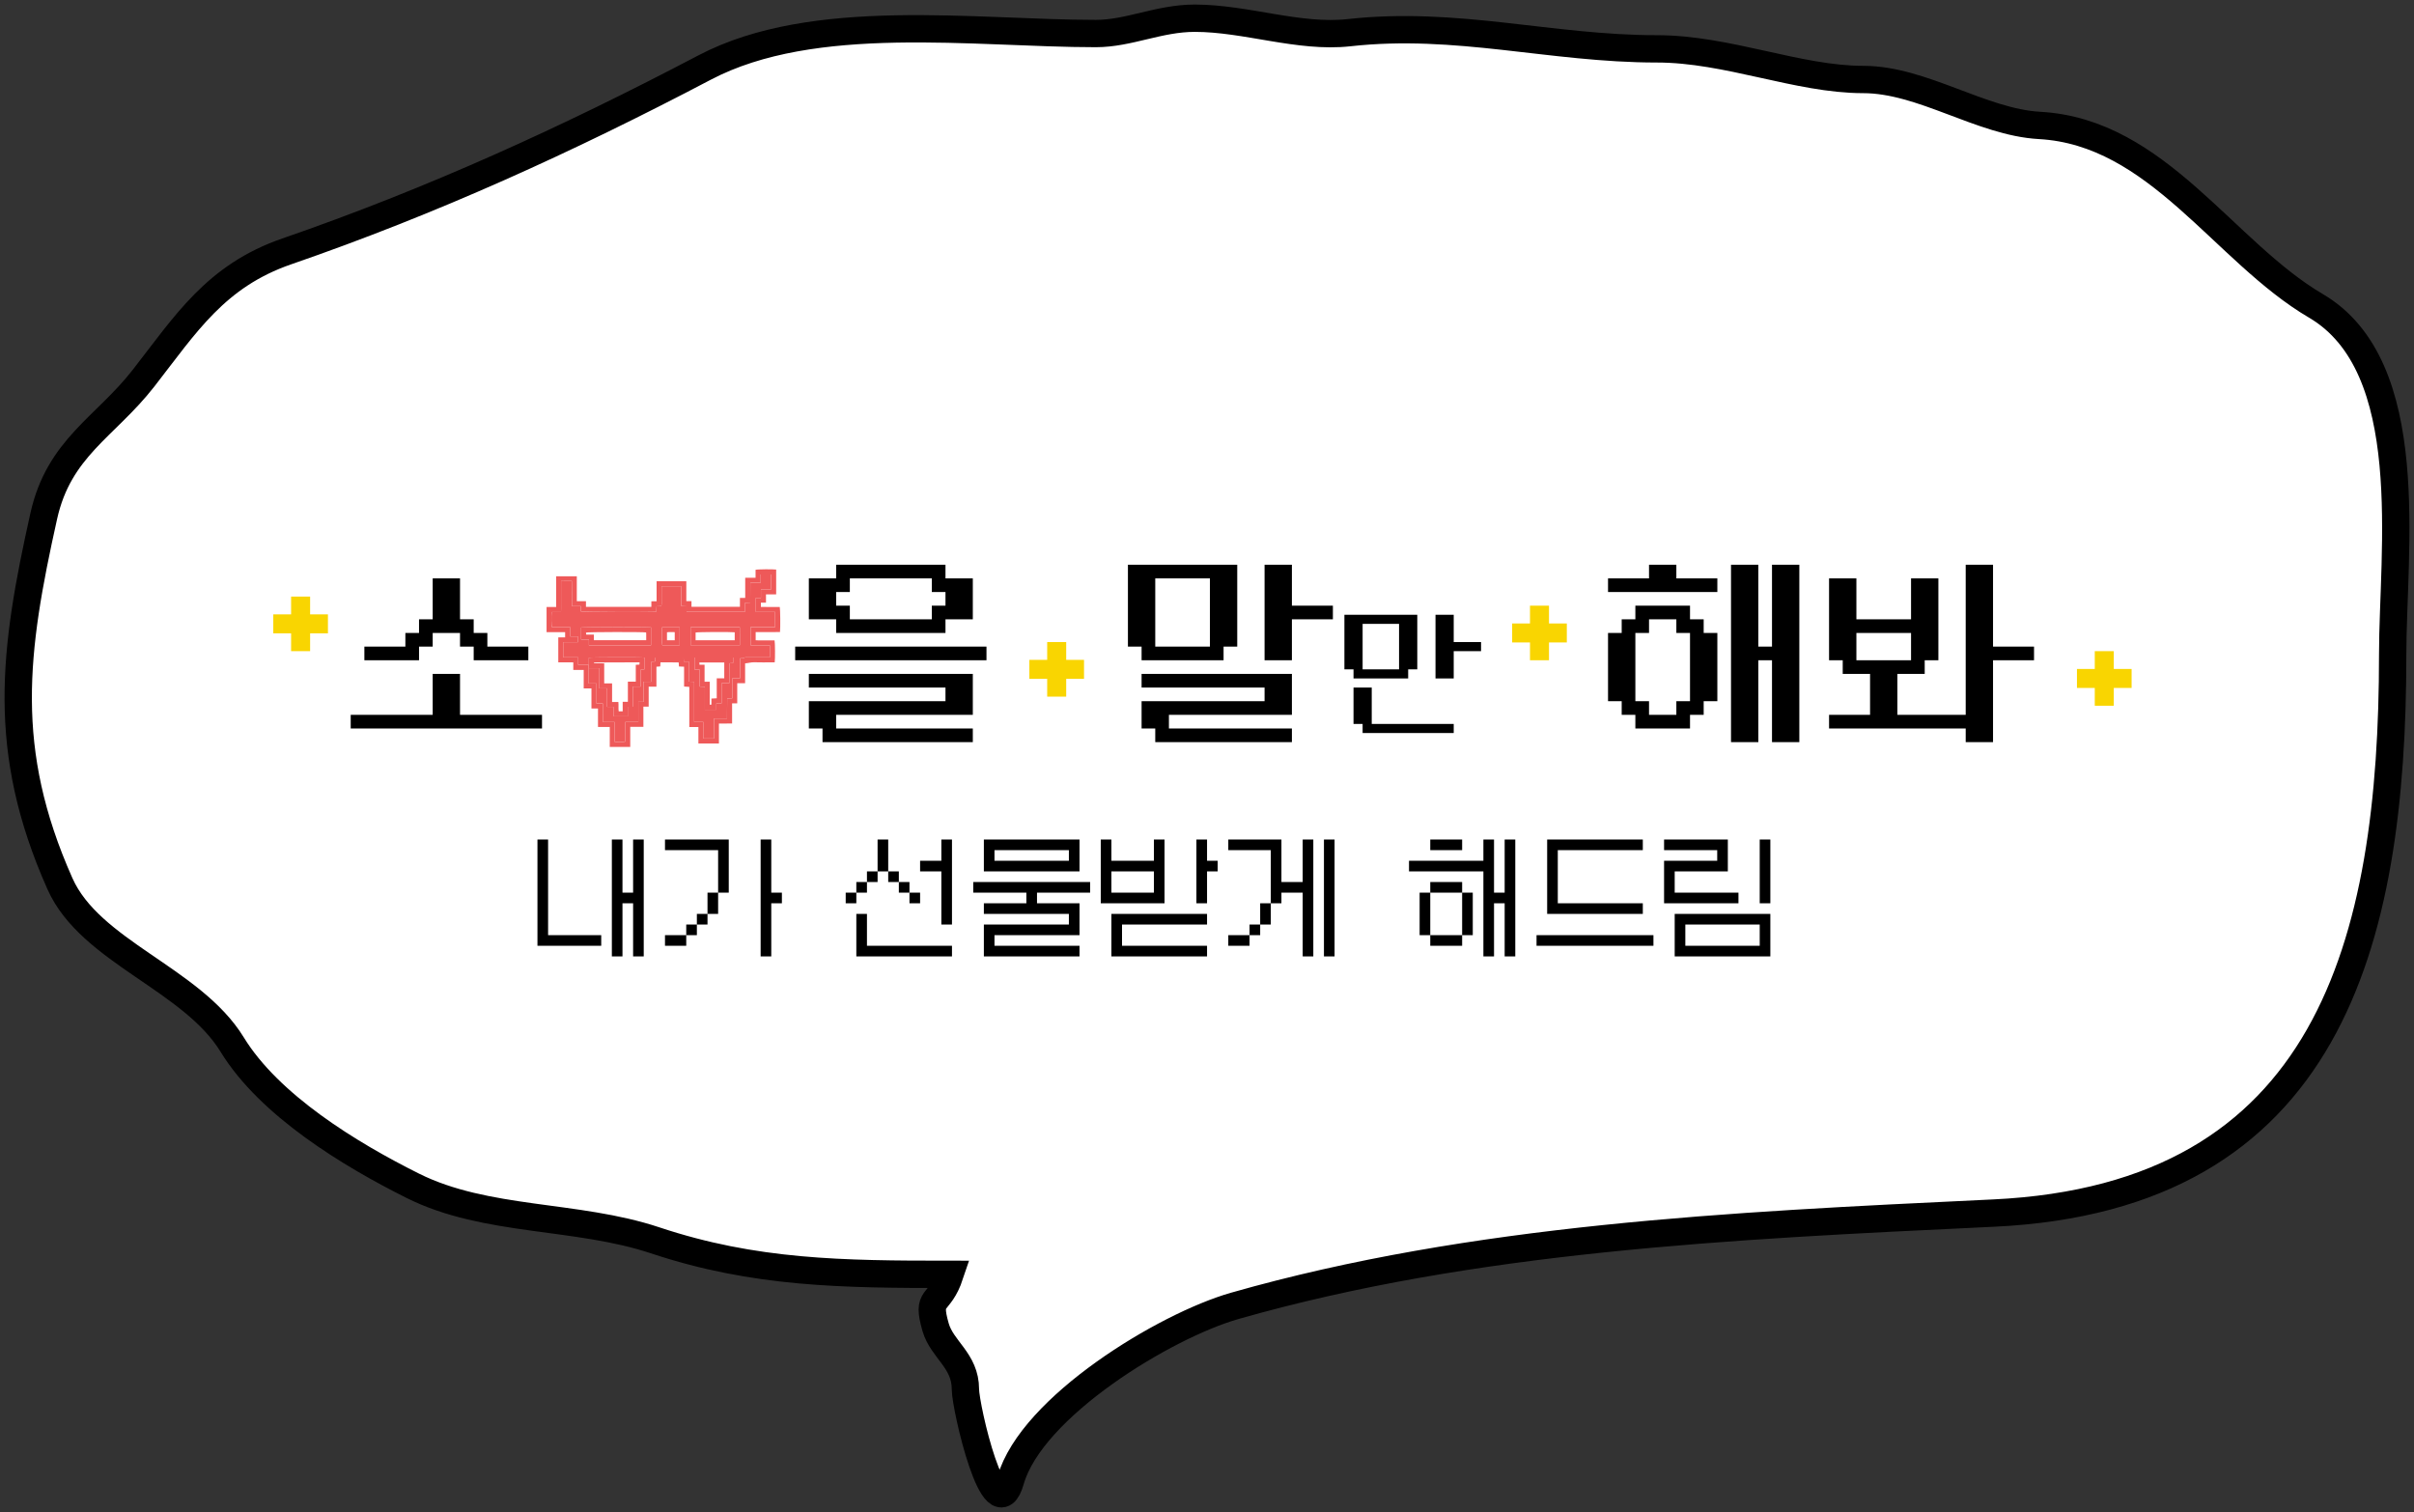 <svg width="265" height="166" viewBox="0 0 265 166" fill="none" xmlns="http://www.w3.org/2000/svg">
<rect x="0" y="0" width="265" height="166" fill="#333333" stroke="none"/>
<path d="M71.911 136.168C82.838 139.805 92.449 139.906 104.295 139.906C103.089 143.517 101.659 142.047 102.704 145.699C103.414 148.181 105.98 149.348 105.98 152.519C105.98 154.507 109.223 168.517 110.94 162.516C113.252 154.439 127.882 145.552 135.556 143.363C161.749 135.892 189.991 134.55 218.071 133.216L218.856 133.179C255.641 131.43 262.659 103.56 262.659 71.887C262.659 60.491 265.596 40.251 254.235 33.58C244.107 27.633 236.858 14.491 223.91 13.772C217.509 13.418 211.044 8.727 204.536 8.727C197.37 8.727 189.659 5.364 181.886 5.364C170.229 5.364 159.937 2.275 148.098 3.588C142.59 4.199 136.798 2 131.157 2C127.213 2 123.94 3.682 120.3 3.682C107.004 3.682 89.364 1.102 77.339 7.419C62.268 15.337 47.418 22.092 31.477 27.6C23.683 30.294 20.399 35.559 15.753 41.522C11.58 46.878 6.474 49.151 4.803 56.658C1.51 71.447 0.031 82.308 6.581 97.02C9.912 104.503 21.062 107.45 25.487 114.679C29.574 121.355 38.417 126.739 45.33 130.189C53.361 134.198 63.274 133.295 71.911 136.168Z" fill="white" stroke="black" stroke-width="3" stroke-linecap="round"/>
<path d="M63.32 63.266V66.003H64.325V66.621H71.504V66.018C71.614 66.013 71.706 66.009 71.797 66.007C71.881 66.005 71.966 66.007 72.079 66.007V63.812H75.342V65.999H75.908V66.618H81.227V65.645H81.807V63.432H82.943V62.555C83.151 62.493 84.873 62.479 85.205 62.531V65.252H84.087V66.166H83.528V66.631C83.747 66.633 83.976 66.635 84.207 66.636C84.441 66.636 84.674 66.636 84.908 66.636C85.142 66.636 85.374 66.636 85.6 66.636C85.658 66.838 85.677 68.925 85.627 69.387C85.341 69.389 85.05 69.392 84.759 69.395C84.456 69.396 84.153 69.395 83.849 69.395H82.954V70.291C83.175 70.32 83.406 70.302 83.635 70.305C83.869 70.308 84.103 70.305 84.337 70.305C84.571 70.305 84.802 70.305 85.029 70.305C85.087 70.507 85.099 72.379 85.045 72.715C84.958 72.715 84.866 72.715 84.774 72.715C84.116 72.715 83.457 72.733 82.799 72.709C82.46 72.697 82.146 72.802 81.795 72.829V75.003H80.931V77.214H80.367V79.43C79.879 79.44 79.415 79.43 78.921 79.437V81.625H76.667V79.815H75.67V75.409C75.469 75.396 75.293 75.385 75.096 75.374V73.196C74.9 73.187 74.725 73.18 74.532 73.171C74.523 73.024 74.516 72.89 74.507 72.728C73.839 72.703 73.179 72.724 72.505 72.715C72.495 72.877 72.488 73.012 72.478 73.166C72.344 73.175 72.218 73.184 72.06 73.195V75.385H71.209V77.58H70.629V79.797H69.186V82H66.936V79.813H65.645V77.785H64.927V75.575H64.077V73.553H62.933V72.716H61.287V69.973H62.037V69.4H60V66.639H61.053V63.266H63.321H63.32ZM79.812 78.886C79.83 78.129 79.805 77.411 79.827 76.691C80.031 76.683 80.201 76.675 80.391 76.666C80.391 76.281 80.391 75.921 80.391 75.56C80.391 75.202 80.394 74.844 80.396 74.461H81.25V72.272C81.396 72.262 81.542 72.294 81.631 72.238C81.755 72.158 81.874 72.168 82 72.168C82.745 72.166 83.49 72.167 84.235 72.167C84.327 72.167 84.418 72.167 84.516 72.167V70.85H82.402V68.847H85.086V67.18H82.972V65.64H83.532V64.71H84.654V63.07H83.502V63.974H82.373C82.359 64.719 82.377 65.437 82.362 66.16C82.158 66.169 81.988 66.176 81.786 66.185V67.171H75.367V66.567C75.161 66.555 74.985 66.546 74.789 66.535V64.362H72.63C72.63 64.618 72.63 64.857 72.63 65.098C72.63 65.338 72.635 65.58 72.629 65.821C72.621 66.057 72.661 66.297 72.597 66.54C72.416 66.549 72.247 66.558 72.073 66.566C72.061 66.785 72.051 66.978 72.041 67.163C71.487 67.225 63.971 67.199 63.769 67.131V66.547H62.786C62.771 65.608 62.794 64.7 62.773 63.784C62.359 63.787 61.983 63.775 61.595 63.792C61.595 64.102 61.595 64.377 61.595 64.653V65.505C61.595 65.781 61.596 66.055 61.595 66.331C61.594 66.612 61.601 66.892 61.588 67.198H60.557C60.511 67.687 60.528 68.658 60.588 68.857H62.602V69.877H63.447V70.503H61.834V72.168H63.469V72.993H64.62V75.034H65.479V77.237H66.185C66.185 77.596 66.185 77.922 66.185 78.248C66.185 78.58 66.189 78.913 66.191 79.267H67.47V81.44C67.829 81.488 68.45 81.475 68.653 81.414V79.261H70.071V77.048H70.661V74.84H71.513V72.646C71.666 72.636 71.79 72.626 71.926 72.616C71.934 72.46 71.942 72.319 71.95 72.185H75.042C75.052 72.338 75.061 72.473 75.071 72.632H75.624V74.831C75.827 74.839 76.004 74.848 76.202 74.856V79.263H77.209V81.078H78.381V78.886H79.813H79.812Z" fill="#EE5959"/>
<path d="M79.811 78.885H78.379V81.077H77.207V79.262H76.2V74.855C76.001 74.847 75.825 74.839 75.621 74.829V72.631H75.069C75.058 72.472 75.05 72.337 75.04 72.184H71.948C71.94 72.318 71.932 72.459 71.924 72.615C71.788 72.625 71.664 72.635 71.511 72.645V74.839H70.659V77.047H70.069V79.26H68.65V81.413C68.448 81.474 67.826 81.487 67.468 81.439V79.266H66.189C66.187 78.911 66.184 78.579 66.183 78.247C66.183 77.921 66.183 77.595 66.183 77.235H65.477V75.033H64.618V72.992H63.467V72.167H61.832V70.502H63.444V69.876H62.6V68.856H60.586C60.525 68.657 60.509 67.686 60.554 67.197H61.586C61.6 66.891 61.592 66.61 61.593 66.33C61.594 66.055 61.593 65.78 61.593 65.504V64.652C61.593 64.377 61.593 64.102 61.593 63.791C61.981 63.773 62.357 63.786 62.771 63.783C62.792 64.699 62.769 65.606 62.784 66.546H63.767V67.13C63.968 67.198 71.485 67.224 72.038 67.162C72.048 66.976 72.059 66.784 72.071 66.565C72.246 66.557 72.414 66.548 72.595 66.539C72.659 66.296 72.619 66.055 72.626 65.82C72.634 65.578 72.627 65.338 72.627 65.097C72.627 64.855 72.627 64.616 72.627 64.361H74.787V66.534C74.983 66.545 75.159 66.554 75.365 66.566V67.17H81.784V66.184C81.985 66.175 82.155 66.168 82.359 66.159C82.375 65.436 82.356 64.718 82.37 63.973H83.5V63.07H84.652V64.707H83.53V65.636H82.97V67.177H85.084V68.844H82.4V70.847H84.514V72.164C84.417 72.164 84.325 72.164 84.233 72.164C83.488 72.164 82.743 72.163 81.998 72.165C81.873 72.165 81.754 72.155 81.629 72.235C81.54 72.291 81.395 72.26 81.248 72.268V74.458H80.394C80.392 74.841 80.39 75.199 80.389 75.557C80.389 75.918 80.389 76.278 80.389 76.663C80.2 76.672 80.03 76.679 79.825 76.688C79.803 77.408 79.829 78.125 79.81 78.883L79.811 78.885ZM68.913 78.643V77.588H69.478V75.38H70.332V73.523C70.486 73.512 70.61 73.502 70.738 73.491V72.196C70.435 72.142 64.841 72.154 64.644 72.21V73.36H65.792V75.57H66.642V77.597H67.341C67.374 77.964 67.331 78.306 67.368 78.641H68.913V78.643ZM63.79 70.204H64.651V70.84H71.468V68.88C71.177 68.826 63.974 68.839 63.791 68.891V70.205L63.79 70.204ZM76.805 73.507V75.375C76.999 75.384 77.175 75.392 77.378 75.402V77.915C77.808 77.918 78.21 77.923 78.635 77.914V77.216H79.215V75H80.066C80.093 74.25 80.055 73.532 80.088 72.817C80.238 72.806 80.357 72.797 80.483 72.788V72.183H76.244V73.507H76.805ZM81.22 70.838C81.218 70.186 81.227 69.53 81.214 68.861H75.815V70.838H81.22ZM74.61 70.843V68.862H72.684C72.627 69.206 72.643 70.668 72.703 70.843H74.61Z" fill="#EE5959"/>
<path d="M68.913 78.643L67.369 78.643C67.33 78.306 67.373 77.965 67.341 77.599H66.642V75.571H65.792V73.361H64.644V72.211C64.841 72.155 70.435 72.143 70.738 72.197V73.492C70.612 73.502 70.486 73.513 70.332 73.525V75.381H69.478V77.589H68.914V78.644L68.913 78.643ZM70.212 72.715C70.066 72.715 69.954 72.715 69.844 72.715C68.304 72.721 66.766 72.725 65.226 72.731C65.218 72.731 65.207 72.737 65.204 72.743C65.201 72.75 65.204 72.76 65.207 72.806C65.382 72.832 65.567 72.814 65.75 72.819C65.936 72.823 66.122 72.825 66.328 72.83V75.029H67.193V77.066H67.882C67.923 77.427 67.866 77.762 67.919 78.094H68.356V77.046H68.926V74.836H69.794V72.986C69.941 72.977 70.06 72.971 70.192 72.963C70.198 72.885 70.203 72.82 70.211 72.716L70.212 72.715Z" fill="#EE5959"/>
<path d="M63.79 70.204L63.79 68.89C63.974 68.838 71.176 68.826 71.467 68.879V70.838H64.65V70.203H63.789L63.79 70.204ZM65.192 70.287H70.938C70.938 70.046 70.938 69.825 70.938 69.603C70.938 69.544 70.931 69.486 70.927 69.432C70.631 69.368 64.411 69.375 64.327 69.451C64.335 69.511 64.344 69.583 64.356 69.67H65.192V70.287Z" fill="#EE5959"/>
<path d="M76.246 73.508V72.184H80.485V72.789C80.36 72.798 80.24 72.807 80.09 72.818C80.058 73.533 80.095 74.251 80.068 75.001H79.217V77.217H78.637V77.915C78.211 77.924 77.81 77.92 77.38 77.916V75.403C77.177 75.393 77.001 75.384 76.807 75.376V73.508H76.246ZM79.508 72.731H76.772C76.778 72.817 76.782 72.887 76.789 72.98H77.345V74.846H77.911V77.367C77.982 77.364 78.023 77.362 78.098 77.358V76.693C78.309 76.682 78.485 76.672 78.682 76.662V74.472H79.508V72.731Z" fill="#EE5959"/>
<path d="M81.22 70.84H75.815V68.862H81.214C81.227 69.531 81.218 70.187 81.22 70.84ZM80.655 69.415C80.132 69.359 76.546 69.383 76.361 69.442V70.289H80.655V69.415Z" fill="#EE5959"/>
<path d="M74.61 70.844H72.703C72.643 70.668 72.627 69.207 72.684 68.863H74.61V70.844ZM74.07 69.4C73.768 69.402 73.489 69.369 73.219 69.419V70.292H74.07V69.4Z" fill="#EE5959"/>
<path d="M52 72.487H58V70.988H53.5V69.49H52V67.992H50.5V63.498H47.5V67.992H46V69.49H44.5V70.988H40V72.487H46V70.988H47.5V69.49H50.5V70.988H52V72.487ZM50.5 73.984H47.5V78.479H38.5V79.977H59.5V78.479H50.5V73.984Z" fill="black"/>
<path d="M88.792 67.992H91.792V69.49H103.792V67.992H106.792V63.498H103.792V62H91.792V63.498H88.792V67.992ZM93.292 63.498H102.292V64.996H103.792V66.494H102.292V67.992H93.292V66.494H91.792V64.996H93.292V63.498ZM108.292 70.988H87.292V72.487H108.292V70.988ZM88.792 79.977H90.292V81.475H106.792V79.977H91.792V78.479H106.792V73.984H88.792V75.483H103.792V76.981H88.792V79.977Z" fill="black"/>
<path d="M135.82 62H123.82V70.988H125.32V72.487H134.32V70.988H135.82V62ZM141.82 62H138.82V72.487H141.82V67.992H146.32V66.494H141.82V62ZM132.82 70.988H126.82V63.498H132.82V70.988ZM125.32 79.977H126.82V81.475H141.82V79.977H128.32V78.479H141.82V73.984H125.32V75.483H138.82V76.981H125.32V79.977Z" fill="black"/>
<path d="M155.584 67.493H147.584V73.485H148.584V74.484H154.584V73.485H155.584V67.493ZM159.584 67.493H157.584V74.484H159.584V71.488H162.584V70.489H159.584V67.493ZM153.584 73.485H149.584V68.492H153.584V73.485ZM150.584 75.483H148.584V79.478H149.584V80.476H159.584V79.478H150.584V75.483Z" fill="black"/>
<path d="M184.024 62H181.024V63.498H176.524V64.996H188.524V63.498H184.024V62ZM193.024 72.487H194.524V81.475H197.524V62H194.524V70.988H193.024V62H190.024V81.475H193.024V72.487ZM185.524 78.479H187.024V76.981H188.524V69.49H187.024V67.992H185.524V66.494H179.524V67.992H178.024V69.49H176.524V76.981H178.024V78.479H179.524V79.977H185.524V78.479ZM181.024 67.992H184.024V69.49H185.524V76.981H184.024V78.479H181.024V76.981H179.524V69.49H181.024V67.992Z" fill="black"/>
<path d="M200.788 78.479V79.977H215.788V81.475H218.788V72.487H223.288V70.988H218.788V62H215.788V78.479H208.288V73.984H211.288V72.487H212.788V63.498H209.788V67.992H203.788V63.498H200.788V72.487H202.288V73.984H205.288V78.479H200.788ZM203.788 72.487V69.49H209.788V72.487H203.788Z" fill="black"/>
<path d="M36 67.45H34.044V65.496H31.956V67.45H30V69.534H31.956V71.488H34.044V69.534H36V67.45Z" fill="#F9D501"/>
<path d="M234 73.442H232.043V71.488H229.957V73.442H228V75.526H229.957V77.48H232.043V75.526H234V73.442Z" fill="#F9D501"/>
<path d="M119 72.443H117.043V70.489H114.957V72.443H113V74.527H114.957V76.481H117.043V74.527H119V72.443Z" fill="#F9D501"/>
<path d="M172 68.448H170.043V66.494H167.957V68.448H166V70.532H167.957V72.487H170.043V70.532H172V68.448Z" fill="#F9D501"/>
<path d="M69.5 92.167H70.667V105H69.5V99.167H68.333V105H67.167V92.167H68.333V98H69.5V92.167ZM59 103.833V92.167H60.167V102.667H66V103.833H59ZM83.5 92.167H84.667V98H85.833V99.167H84.667V105H83.5V92.167ZM73 103.833V102.667H75.333V103.833H73ZM73 93.333V92.167H80V98H78.833V93.333H73ZM75.333 102.667V101.5H76.5V102.667H75.333ZM77.667 100.333V101.5H76.5V100.333H77.667ZM77.667 98H78.833V100.333H77.667V98ZM103.338 92.167H104.505V101.5H103.338V95.667H101.005V94.5H103.338V92.167ZM92.838 99.167V98H94.005V99.167H92.838ZM95.171 103.833H104.505V105H94.005V100.333H95.171V103.833ZM95.171 96.833V98H94.005V96.833H95.171ZM95.171 95.667H96.338V96.833H95.171V95.667ZM97.505 96.833V95.667H98.671V96.833H97.505ZM97.505 95.667H96.338V92.167H97.505V95.667ZM99.838 99.167V98H101.005V99.167H99.838ZM99.838 96.833V98H98.671V96.833H99.838ZM106.838 98V96.833H119.671V98H113.838V99.167H118.505V102.667H109.171V103.833H118.505V105H108.005V101.5H117.338V100.333H108.005V99.167H112.671V98H106.838ZM117.338 94.5V93.333H109.171V94.5H117.338ZM108.005 92.167H118.505V95.667H108.005V92.167ZM131.338 92.167H132.505V94.5H133.671V95.667H132.505V99.167H131.338V92.167ZM120.838 99.167V92.167H122.005V94.5H126.671V92.167H127.838V99.167H120.838ZM123.171 103.833H132.505V105H122.005V100.333H132.505V101.5H123.171V103.833ZM122.005 98H126.671V95.667H122.005V98ZM145.338 92.167H146.505V105H145.338V92.167ZM134.838 103.833V102.667H137.171V103.833H134.838ZM134.838 93.333V92.167H140.671V96.833H143.005V92.167H144.171V105H143.005V98H140.671V99.167H139.505V93.333H134.838ZM137.171 102.667V101.5H138.338V102.667H137.171ZM139.505 99.167V101.5H138.338V99.167H139.505ZM165.176 92.167H166.342V105H165.176V99.167H164.009V105H162.842V95.667H154.676V94.5H162.842V92.167H164.009V98H165.176V92.167ZM157.009 102.667H155.842V98H157.009V102.667ZM157.009 103.833V102.667H160.509V103.833H157.009ZM157.009 98V96.833H160.509V98H157.009ZM157.009 93.333V92.167H160.509V93.333H157.009ZM161.676 102.667H160.509V98H161.676V102.667ZM168.676 103.833V102.667H181.509V103.833H168.676ZM169.842 92.167H180.342V93.333H171.009V99.167H180.342V100.333H169.842V92.167ZM193.176 92.167H194.342V99.167H193.176V92.167ZM182.676 99.167V94.5H188.509V93.333H182.676V92.167H189.676V95.667H183.842V98H190.842V99.167H182.676ZM183.842 105V100.333H194.342V105H183.842ZM193.176 103.833V101.5H185.009V103.833H193.176Z" fill="black"/>
</svg>
